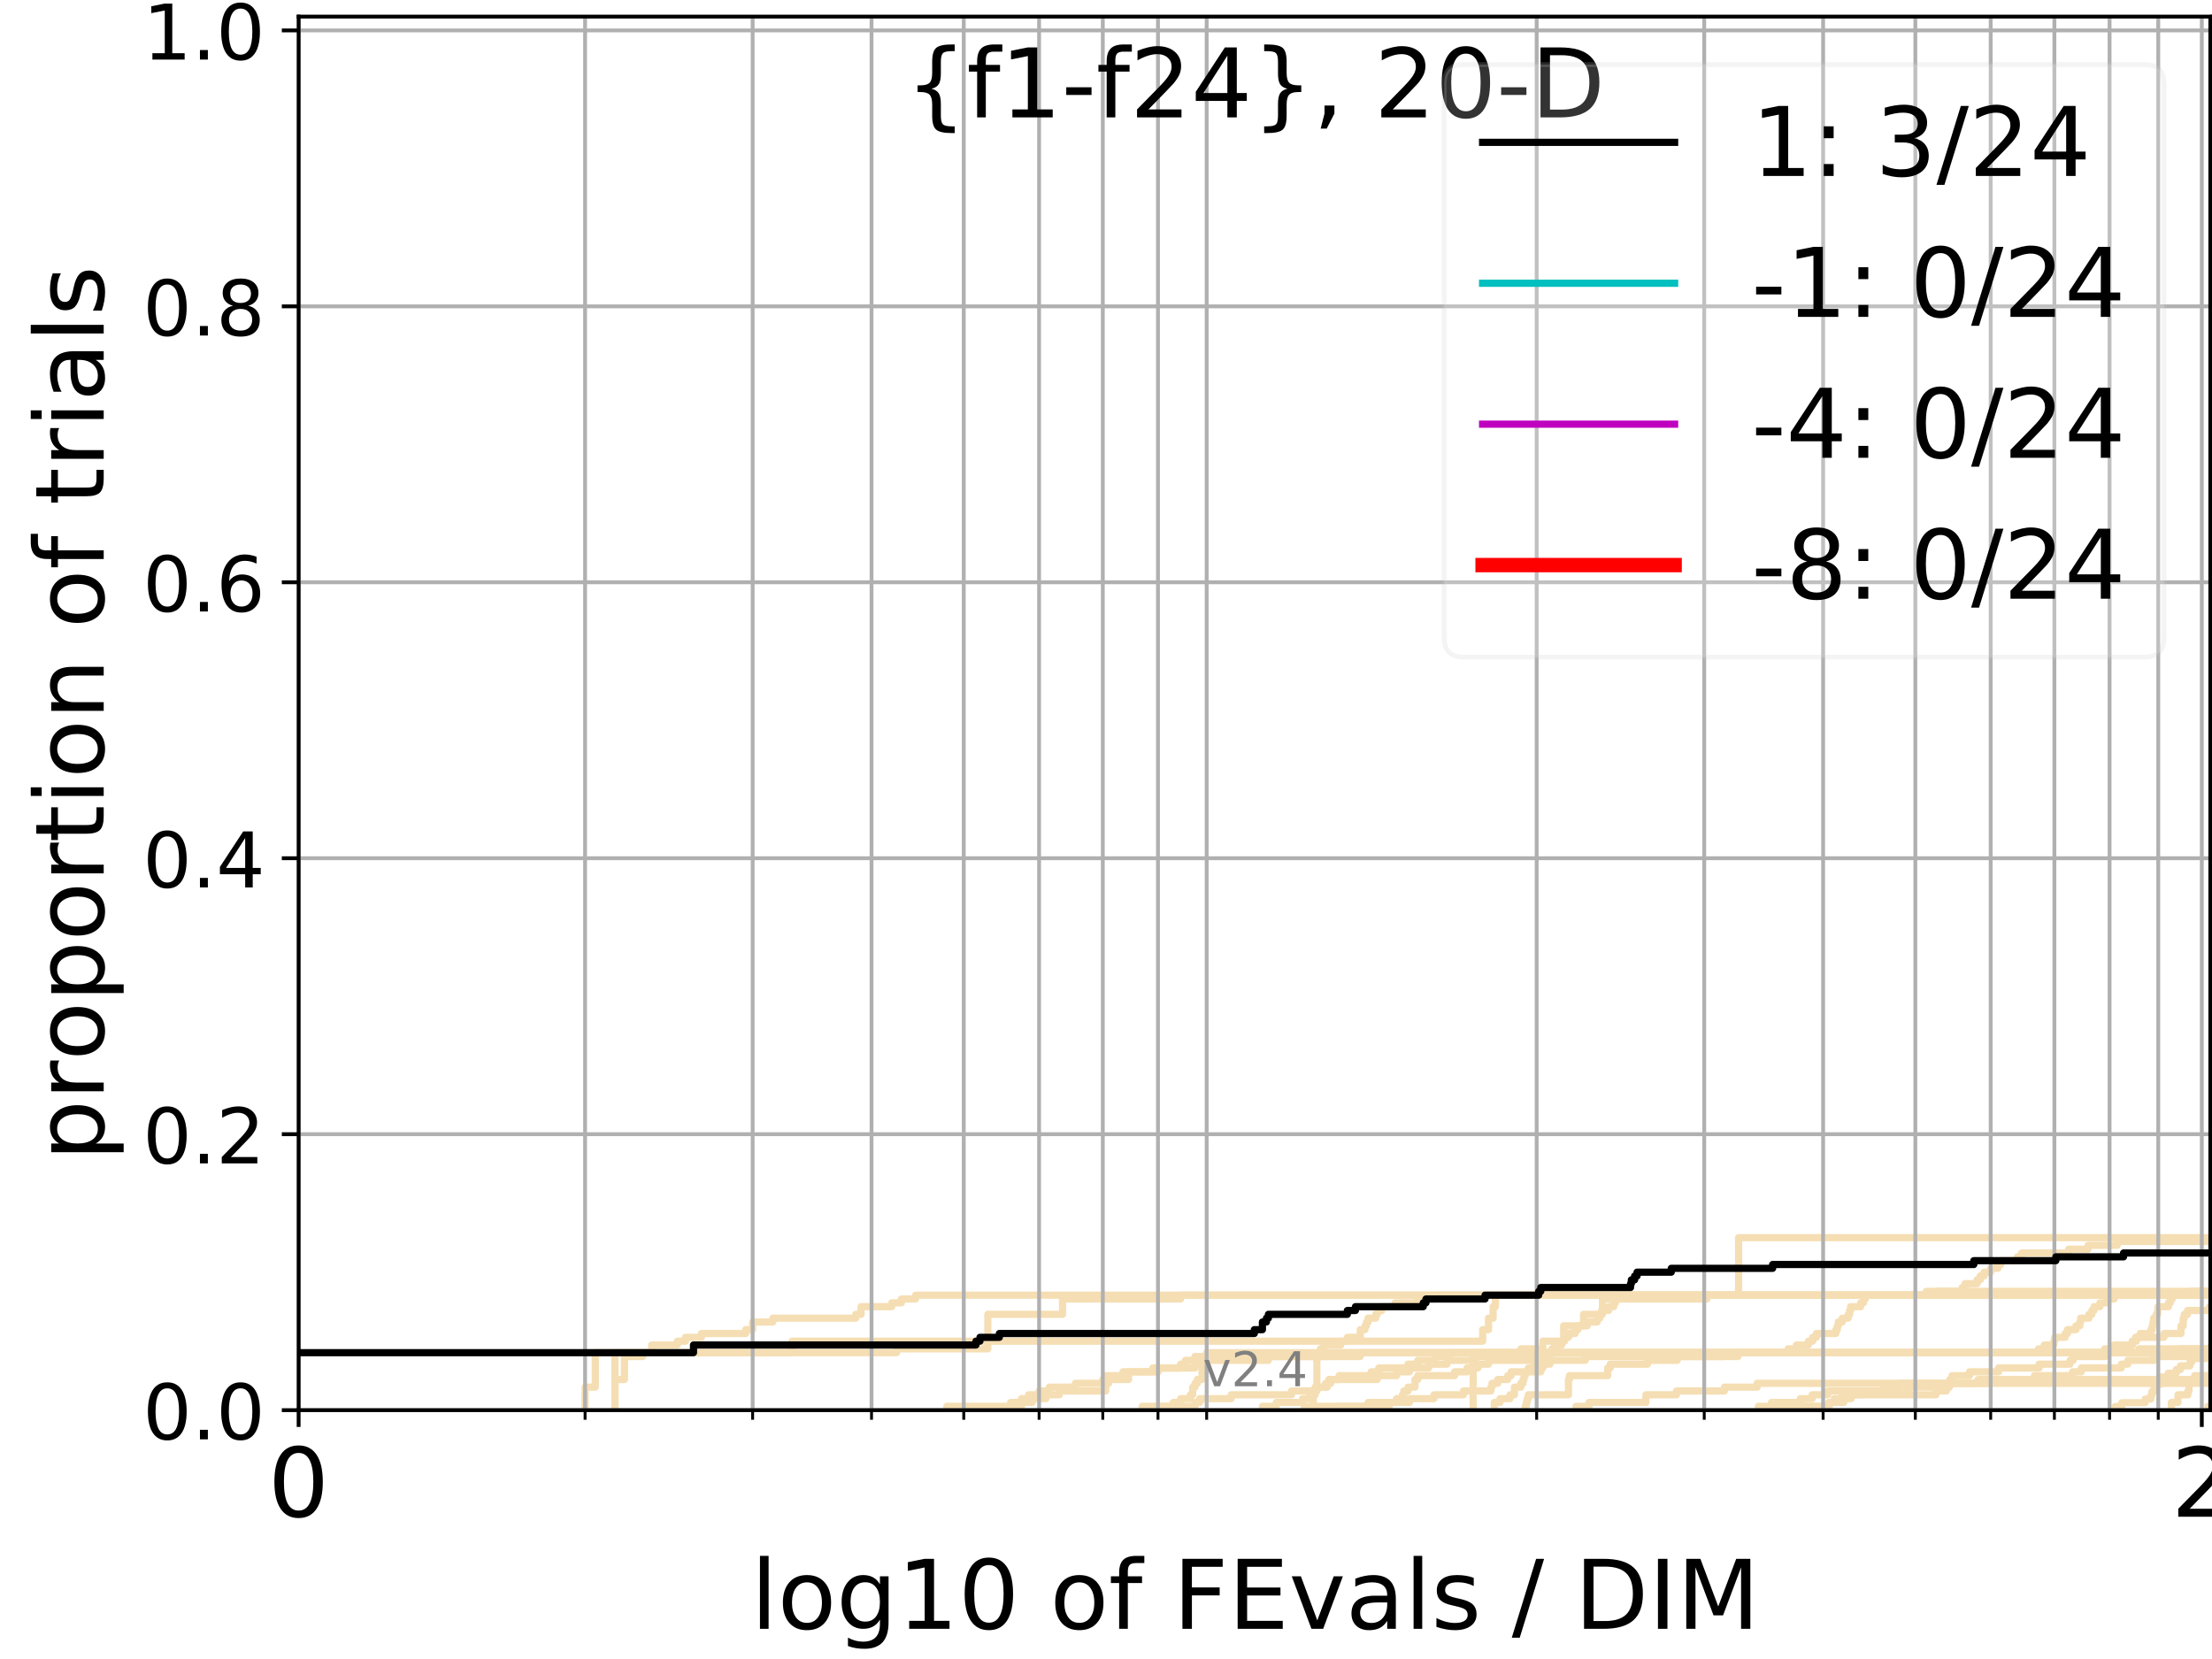 <?xml version="1.0" encoding="utf-8" standalone="no"?>
<!DOCTYPE svg PUBLIC "-//W3C//DTD SVG 1.1//EN"
  "http://www.w3.org/Graphics/SVG/1.1/DTD/svg11.dtd">
<!-- Created with matplotlib (https://matplotlib.org/) -->
<svg height="345.6pt" version="1.1" viewBox="0 0 460.8 345.6" width="460.8pt" xmlns="http://www.w3.org/2000/svg" xmlns:xlink="http://www.w3.org/1999/xlink">
 <defs>
  <style type="text/css">
*{stroke-linecap:butt;stroke-linejoin:round;}
  </style>
 </defs>
 <g id="figure_1">
  <g id="patch_1">
   <path d="M 0 345.6 
L 460.8 345.6 
L 460.8 0 
L 0 0 
z
" style="fill:#ffffff;"/>
  </g>
  <g id="axes_1">
   <g id="patch_2">
    <path d="M 62.208 293.76 
L 460.8 293.76 
L 460.8 3.456 
L 62.208 3.456 
z
" style="fill:#ffffff;"/>
   </g>
   <g id="line2d_1">
    <path clip-path="url(#pef89113094)" d="M 306.88 293.76 
L 306.88 281.784 
L 316.825 281.784 
L 316.825 280.985 
L 321.397 280.985 
L 321.397 279.389 
L 325.739 279.389 
L 325.739 276.195 
L 329.872 276.195 
L 329.872 273.8 
L 333.816 273.8 
L 333.816 270.606 
L 337.587 270.606 
L 337.587 269.808 
L 461.8 269.808 
L 461.8 269.808 
" style="fill:none;stroke:#f5deb3;stroke-linecap:square;stroke-width:1.5;"/>
   </g>
   <g id="line2d_2">
    <path clip-path="url(#pef89113094)" style="fill:none;stroke:#f5deb3;stroke-linecap:square;stroke-width:1.5;"/>
   </g>
   <g id="line2d_3">
    <path clip-path="url(#pef89113094)" d="M 273.589 293.76 
L 273.589 290.566 
L 273.958 290.566 
L 273.958 289.768 
L 274.325 289.768 
L 274.325 282.582 
L 274.69 282.582 
L 274.69 281.784 
L 275.055 281.784 
L 275.055 280.985 
L 275.778 280.985 
L 275.778 280.187 
L 279.307 280.187 
L 279.307 279.389 
L 280.679 279.389 
L 280.679 278.59 
L 283.359 278.59 
L 283.359 276.993 
L 284.343 276.993 
L 284.343 276.195 
L 284.668 276.195 
L 284.668 275.396 
L 284.993 275.396 
L 284.993 274.598 
L 286.596 274.598 
L 286.596 273.8 
L 286.913 273.8 
L 286.913 273.001 
L 287.857 273.001 
L 287.857 272.203 
L 290.63 272.203 
L 290.63 271.404 
L 295.348 271.404 
L 295.348 270.606 
L 299 270.606 
L 299 269.808 
L 456.406 269.808 
L 456.406 269.009 
L 461.8 269.009 
L 461.8 269.009 
" style="fill:none;stroke:#f5deb3;stroke-linecap:square;stroke-width:1.5;"/>
   </g>
   <g id="line2d_4">
    <path clip-path="url(#pef89113094)" d="M 211.289 293.76 
L 211.289 292.962 
L 212.799 292.962 
L 212.799 292.163 
L 215.016 292.163 
L 215.016 291.365 
L 217.886 291.365 
L 217.886 290.566 
L 220.664 290.566 
L 220.664 289.768 
L 230.347 289.768 
L 230.347 288.171 
L 230.956 288.171 
L 230.956 287.373 
L 235.098 287.373 
L 235.098 285.776 
L 240.147 285.776 
L 240.147 284.977 
L 245.942 284.977 
L 245.942 284.179 
L 246.955 284.179 
L 246.955 283.381 
L 248.945 283.381 
L 248.945 282.582 
L 283.359 282.582 
L 283.359 281.784 
L 439.786 281.784 
L 439.786 280.985 
L 443.664 280.985 
L 443.664 280.187 
L 444.226 280.187 
L 444.226 279.389 
L 444.885 279.389 
L 444.885 278.59 
L 445.84 278.59 
L 445.84 277.792 
L 448.059 277.792 
L 448.059 276.993 
L 448.351 276.993 
L 448.351 276.195 
L 448.496 276.195 
L 448.496 275.396 
L 448.642 275.396 
L 448.642 274.598 
L 449.172 274.598 
L 449.172 273.8 
L 449.46 273.8 
L 449.556 272.203 
L 451.729 272.203 
L 451.729 271.404 
L 452.102 271.404 
L 452.102 270.606 
L 452.519 270.606 
L 452.519 269.808 
L 461.8 269.808 
L 461.8 269.808 
" style="fill:none;stroke:#f5deb3;stroke-linecap:square;stroke-width:1.5;"/>
   </g>
   <g id="line2d_5">
    <path clip-path="url(#pef89113094)" style="fill:none;stroke:#f5deb3;stroke-linecap:square;stroke-width:1.5;"/>
   </g>
   <g id="line2d_6"/>
   <g id="line2d_7">
    <path clip-path="url(#pef89113094)" d="M 271.722 293.76 
L 271.722 292.962 
L 289.408 292.962 
L 289.408 292.163 
L 290.932 292.163 
L 290.932 291.365 
L 292.132 291.365 
L 292.132 290.566 
L 292.43 290.566 
L 292.43 289.768 
L 293.316 289.768 
L 293.316 288.97 
L 294.772 288.97 
L 294.772 287.373 
L 295.348 287.373 
L 295.348 286.574 
L 303.03 286.574 
L 303.03 285.776 
L 305.616 285.776 
L 305.616 284.977 
L 307.878 284.977 
L 307.878 284.179 
L 310.083 284.179 
L 310.083 283.381 
L 322.241 283.381 
L 322.241 281.784 
L 461.8 281.784 
L 461.8 281.784 
" style="fill:none;stroke:#f5deb3;stroke-linecap:square;stroke-width:1.5;"/>
   </g>
   <g id="line2d_8">
    <path clip-path="url(#pef89113094)" d="M 0 0 
" style="fill:none;stroke:#f5deb3;stroke-linecap:square;stroke-width:1.5;"/>
   </g>
   <g id="line2d_9">
    <path clip-path="url(#pef89113094)" d="M 262.986 293.76 
L 262.986 292.962 
L 265.863 292.962 
L 265.863 292.163 
L 271.343 292.163 
L 271.343 291.365 
L 272.847 291.365 
L 272.847 290.566 
L 273.219 290.566 
L 273.219 289.768 
L 274.325 289.768 
L 274.325 288.97 
L 276.495 288.97 
L 276.495 288.171 
L 276.852 288.171 
L 276.852 287.373 
L 278.96 287.373 
L 278.96 286.574 
L 285.637 286.574 
L 285.637 285.776 
L 287.229 285.776 
L 287.229 284.977 
L 293.316 284.977 
L 293.316 284.179 
L 295.348 284.179 
L 295.348 283.381 
L 299 283.381 
L 299 282.582 
L 301.974 282.582 
L 301.974 281.784 
L 461.8 281.784 
L 461.8 281.784 
" style="fill:none;stroke:#f5deb3;stroke-linecap:square;stroke-width:1.5;"/>
   </g>
   <g id="line2d_10">
    <path clip-path="url(#pef89113094)" d="M 328.321 293.76 
L 328.321 292.962 
L 331.017 292.962 
L 331.017 292.163 
L 342.868 292.163 
L 342.868 290.566 
L 349.236 290.566 
L 349.236 289.768 
L 359.223 289.768 
L 359.223 288.97 
L 366.051 288.97 
L 366.051 288.171 
L 461.8 288.171 
L 461.8 288.171 
" style="fill:none;stroke:#f5deb3;stroke-linecap:square;stroke-width:1.5;"/>
   </g>
   <g id="line2d_11">
    <path clip-path="url(#pef89113094)" d="M 197.253 293.76 
L 197.253 292.962 
L 210.524 292.962 
L 210.524 292.163 
L 212.799 292.163 
L 212.799 291.365 
L 214.284 291.365 
L 214.284 290.566 
L 216.463 290.566 
L 216.463 289.768 
L 218.589 289.768 
L 218.589 288.97 
L 224.014 288.97 
L 224.014 288.171 
L 229.734 288.171 
L 229.734 287.373 
L 230.347 287.373 
L 230.347 286.574 
L 233.935 286.574 
L 233.935 285.776 
L 241.23 285.776 
L 241.23 284.977 
L 248.945 284.977 
L 248.945 284.179 
L 249.436 284.179 
L 249.436 283.381 
L 264.231 283.381 
L 264.231 282.582 
L 276.852 282.582 
L 276.852 281.784 
L 424.645 281.784 
L 424.645 280.985 
L 425.851 280.985 
L 425.851 280.187 
L 427.844 280.187 
L 427.844 279.389 
L 428.029 279.389 
L 428.029 278.59 
L 430.213 278.59 
L 430.213 277.792 
L 430.691 277.792 
L 430.691 276.993 
L 432.46 276.993 
L 432.46 276.195 
L 433.274 276.195 
L 433.274 275.396 
L 433.447 275.396 
L 433.447 274.598 
L 435.161 274.598 
L 435.161 273.8 
L 435.781 273.8 
L 435.781 273.001 
L 436.229 273.001 
L 436.229 272.203 
L 437.449 272.203 
L 437.449 271.404 
L 438.924 271.404 
L 438.924 270.606 
L 440.427 270.606 
L 440.427 269.808 
L 461.8 269.808 
L 461.8 269.808 
" style="fill:none;stroke:#f5deb3;stroke-linecap:square;stroke-width:1.5;"/>
   </g>
   <g id="line2d_12">
    <path clip-path="url(#pef89113094)" d="M 128.108 293.76 
L 128.108 281.784 
L 186.775 281.784 
L 186.775 280.985 
L 205.783 280.985 
L 205.783 273.8 
L 221.344 273.8 
L 221.344 270.606 
L 245.942 270.606 
L 245.942 269.808 
L 461.8 269.808 
L 461.8 269.808 
" style="fill:none;stroke:#f5deb3;stroke-linecap:square;stroke-width:1.5;"/>
   </g>
   <g id="line2d_13">
    <path clip-path="url(#pef89113094)" d="M 452.334 293.76 
L 452.334 292.962 
L 452.334 292.962 
L 452.334 292.163 
L 453.713 292.163 
L 453.713 291.365 
L 453.713 291.365 
L 453.713 290.566 
L 455.785 290.566 
L 455.785 289.768 
L 456.008 289.768 
L 456.008 288.97 
L 456.008 288.97 
L 456.008 288.171 
L 456.008 288.171 
L 456.008 287.373 
L 457.198 287.373 
L 457.198 286.574 
L 460.716 286.574 
L 460.716 285.776 
L 460.716 285.776 
L 460.716 284.977 
L 460.716 284.977 
L 460.716 284.179 
L 460.884 284.179 
L 460.884 283.381 
L 460.884 283.381 
L 460.884 282.582 
L 460.884 282.582 
L 460.884 281.784 
L 460.884 281.784 
" style="fill:none;stroke:#f5deb3;stroke-linecap:square;stroke-width:1.5;"/>
   </g>
   <g id="line2d_14">
    <path clip-path="url(#pef89113094)" d="M 241.767 293.76 
L 241.767 292.962 
L 244.4 292.962 
L 244.4 292.163 
L 245.942 292.163 
L 245.942 291.365 
L 247.956 291.365 
L 247.956 290.566 
L 248.452 290.566 
L 248.452 288.97 
L 248.945 288.97 
L 248.945 288.171 
L 249.436 288.171 
L 249.436 287.373 
L 250.409 287.373 
L 250.409 284.179 
L 250.891 284.179 
L 250.891 283.381 
L 251.37 283.381 
L 251.37 281.784 
L 372.494 281.784 
L 372.494 280.985 
L 374.233 280.985 
L 374.233 280.187 
L 376.722 280.187 
L 376.722 279.389 
L 377.61 279.389 
L 377.61 278.59 
L 378.379 278.59 
L 378.379 277.792 
L 382.438 277.792 
L 382.438 276.993 
L 382.751 276.993 
L 382.751 276.195 
L 382.959 276.195 
L 382.959 275.396 
L 383.784 275.396 
L 383.784 274.598 
L 385.009 274.598 
L 385.009 273.8 
L 385.312 273.8 
L 385.312 273.001 
L 385.514 273.001 
L 385.514 272.203 
L 387.602 272.203 
L 387.602 271.404 
L 388.19 271.404 
L 388.19 270.606 
L 388.58 270.606 
L 388.58 269.808 
L 403.609 269.808 
L 403.609 269.009 
L 408.757 269.009 
L 408.757 268.211 
L 409.369 268.211 
L 409.369 267.412 
L 411.852 267.412 
L 411.852 266.614 
L 412.517 266.614 
L 412.517 265.815 
L 413.322 265.815 
L 413.322 265.017 
L 414.696 265.017 
L 414.696 264.219 
L 416.19 264.219 
L 416.19 263.42 
L 416.822 263.42 
L 416.822 262.622 
L 420.253 262.622 
L 420.253 261.823 
L 421.123 261.823 
L 421.123 261.025 
L 430.929 261.025 
L 430.929 260.227 
L 434.991 260.227 
L 434.991 259.428 
L 441.063 259.428 
L 441.063 258.63 
L 461.8 258.63 
L 461.8 258.63 
" style="fill:none;stroke:#f5deb3;stroke-linecap:square;stroke-width:1.5;"/>
   </g>
   <g id="line2d_15"/>
   <g id="line2d_16">
    <path clip-path="url(#pef89113094)" d="M 0 0 
" style="fill:none;stroke:#f5deb3;stroke-linecap:square;stroke-width:1.5;"/>
   </g>
   <g id="line2d_17">
    <path clip-path="url(#pef89113094)" d="M 0 0 
" style="fill:none;stroke:#f5deb3;stroke-linecap:square;stroke-width:1.5;"/>
   </g>
   <g id="line2d_18">
    <path clip-path="url(#pef89113094)" d="M 128.108 293.76 
L 128.108 287.373 
L 130.088 287.373 
L 130.088 282.582 
L 133.914 282.582 
L 133.914 281.784 
L 135.766 281.784 
L 135.766 280.187 
L 141.093 280.187 
L 141.093 279.389 
L 142.798 279.389 
L 142.798 278.59 
L 146.109 278.59 
L 146.109 277.792 
L 155.342 277.792 
L 155.342 276.993 
L 156.789 276.993 
L 156.789 275.396 
L 160.99 275.396 
L 160.99 274.598 
L 178.266 274.598 
L 178.266 273.8 
L 179.377 273.8 
L 179.377 272.203 
L 185.757 272.203 
L 185.757 271.404 
L 187.782 271.404 
L 187.782 270.606 
L 190.734 270.606 
L 190.734 269.808 
L 401.294 269.808 
L 401.294 269.009 
L 461.8 269.009 
L 461.8 269.009 
" style="fill:none;stroke:#f5deb3;stroke-linecap:square;stroke-width:1.5;"/>
   </g>
   <g id="line2d_19">
    <path clip-path="url(#pef89113094)" style="fill:none;stroke:#f5deb3;stroke-linecap:square;stroke-width:1.5;"/>
   </g>
   <g id="line2d_20">
    <path clip-path="url(#pef89113094)" d="M 237.94 293.76 
L 237.94 292.962 
L 248.945 292.962 
L 248.945 292.163 
L 249.923 292.163 
L 249.923 291.365 
L 256.477 291.365 
L 256.477 290.566 
L 269.037 290.566 
L 269.037 289.768 
L 273.958 289.768 
L 273.958 288.97 
L 276.137 288.97 
L 276.137 288.171 
L 277.207 288.171 
L 277.207 287.373 
L 286.913 287.373 
L 286.913 286.574 
L 290.932 286.574 
L 290.932 285.776 
L 293.609 285.776 
L 293.609 284.977 
L 297.614 284.977 
L 297.614 284.179 
L 301.441 284.179 
L 301.441 283.381 
L 307.381 283.381 
L 307.381 282.582 
L 322.031 282.582 
L 322.031 281.784 
L 438.435 281.784 
L 438.435 280.985 
L 440.427 280.985 
L 440.427 280.187 
L 444.175 280.187 
L 444.175 279.389 
L 445.036 279.389 
L 445.036 278.59 
L 450.791 278.59 
L 450.791 277.792 
L 454.349 277.792 
L 454.349 276.195 
L 454.8 276.195 
L 454.8 274.598 
L 455.025 274.598 
L 455.025 273.8 
L 455.696 273.8 
L 455.696 273.001 
L 460.295 273.001 
L 460.295 272.203 
L 461.261 272.203 
L 461.261 271.404 
L 461.8 271.404 
L 461.8 271.404 
" style="fill:none;stroke:#f5deb3;stroke-linecap:square;stroke-width:1.5;"/>
   </g>
   <g id="line2d_21">
    <path clip-path="url(#pef89113094)" d="M 0 0 
" style="fill:none;stroke:#f5deb3;stroke-linecap:square;stroke-width:1.5;"/>
   </g>
   <g id="line2d_22">
    <path clip-path="url(#pef89113094)" d="M 278.613 293.76 
L 278.613 292.962 
L 284.993 292.962 
L 284.993 292.163 
L 293.609 292.163 
L 293.609 291.365 
L 298.725 291.365 
L 298.725 290.566 
L 304.848 290.566 
L 304.848 289.768 
L 310.565 289.768 
L 310.565 288.97 
L 310.805 288.97 
L 310.805 288.171 
L 311.996 288.171 
L 311.996 287.373 
L 314.099 287.373 
L 314.099 286.574 
L 314.788 286.574 
L 314.788 285.776 
L 320.972 285.776 
L 320.972 284.977 
L 321.397 284.977 
L 321.397 284.179 
L 322.869 284.179 
L 322.869 283.381 
L 330.255 283.381 
L 330.255 282.582 
L 358.949 282.582 
L 358.949 281.784 
L 445.589 281.784 
L 445.589 280.985 
L 460.968 280.985 
L 460.968 279.389 
L 461.8 279.389 
L 461.8 279.389 
" style="fill:none;stroke:#f5deb3;stroke-linecap:square;stroke-width:1.5;"/>
   </g>
   <g id="line2d_23">
    <path clip-path="url(#pef89113094)" d="M 366.303 293.76 
L 366.303 292.962 
L 380.965 292.962 
L 380.965 292.163 
L 384.092 292.163 
L 384.092 291.365 
L 385.614 291.365 
L 385.614 290.566 
L 388.19 290.566 
L 388.19 289.768 
L 392.288 289.768 
L 392.288 288.97 
L 395.575 288.97 
L 395.575 288.171 
L 414.768 288.171 
L 414.768 287.373 
L 461.8 287.373 
" style="fill:none;stroke:#f5deb3;stroke-linecap:square;stroke-width:1.5;"/>
   </g>
   <g id="line2d_24">
    <path clip-path="url(#pef89113094)" d="M 459.956 293.76 
L 459.956 292.962 
L 461.8 292.962 
L 461.8 292.962 
" style="fill:none;stroke:#f5deb3;stroke-linecap:square;stroke-width:1.5;"/>
   </g>
   <g id="line2d_25">
    <path clip-path="url(#pef89113094)" d="M 375.825 293.76 
L 375.825 292.962 
L 381.071 292.962 
L 381.071 292.163 
L 382.125 292.163 
L 382.125 291.365 
L 383.784 291.365 
L 383.784 290.566 
L 403.282 290.566 
L 403.282 289.768 
L 405.466 289.768 
L 405.466 288.97 
L 405.944 288.97 
L 405.944 288.171 
L 412.074 288.171 
L 412.074 287.373 
L 423.81 287.373 
L 423.81 286.574 
L 431.757 286.574 
L 431.757 285.776 
L 433.562 285.776 
L 433.562 284.977 
L 441.904 284.977 
L 441.904 284.179 
L 443.253 284.179 
L 443.253 283.381 
L 448.69 283.381 
L 448.69 282.582 
L 461.8 282.582 
L 461.8 282.582 
" style="fill:none;stroke:#f5deb3;stroke-linecap:square;stroke-width:1.5;"/>
   </g>
   <g id="line2d_26">
    <path clip-path="url(#pef89113094)" d="M 440.639 293.76 
L 440.639 292.991 
L 442.008 292.991 
L 442.008 292.223 
L 446.883 292.223 
L 446.883 291.454 
L 448.059 291.454 
L 448.059 290.686 
L 448.254 290.686 
L 448.254 289.917 
L 448.69 289.917 
L 448.738 288.38 
L 450.033 288.38 
L 450.033 286.843 
L 451.683 286.843 
L 451.683 286.075 
L 453.347 286.075 
L 453.347 285.306 
L 454.213 285.306 
L 454.213 284.538 
L 456.185 284.538 
L 456.185 283.769 
L 456.583 283.769 
L 456.583 283.001 
L 461.8 283.001 
L 461.8 283.001 
" style="fill:none;stroke:#f5deb3;stroke-linecap:square;stroke-width:1.5;"/>
   </g>
   <g id="line2d_27">
    <path clip-path="url(#pef89113094)" d="M 369.028 293.76 
L 369.028 292.163 
L 375.033 292.163 
L 375.033 291.365 
L 377.499 291.365 
L 377.499 290.566 
L 380.752 290.566 
L 380.752 289.768 
L 397.524 289.768 
L 397.524 288.97 
L 406.103 288.97 
L 406.182 287.373 
L 406.656 287.373 
L 406.656 286.574 
L 410.28 286.574 
L 410.28 285.776 
L 416.331 285.776 
L 416.331 284.977 
L 424.773 284.977 
L 424.773 284.179 
L 431.226 284.179 
L 431.226 283.381 
L 431.875 283.381 
L 431.875 282.582 
L 438.707 282.582 
L 438.707 281.784 
L 453.895 281.784 
L 453.895 280.985 
L 460.716 280.985 
L 460.716 280.187 
L 461.8 280.187 
L 461.8 280.187 
" style="fill:none;stroke:#f5deb3;stroke-linecap:square;stroke-width:1.5;"/>
   </g>
   <g id="line2d_28">
    <path clip-path="url(#pef89113094)" d="M 317.715 293.76 
L 317.715 292.962 
L 317.936 292.962 
L 317.936 292.163 
L 318.156 292.163 
L 318.156 291.365 
L 318.376 291.365 
L 318.376 290.566 
L 326.741 290.566 
L 326.741 287.373 
L 326.94 287.373 
L 326.94 286.574 
L 334.91 286.574 
L 334.91 284.977 
L 335.452 284.977 
L 335.452 284.179 
L 343.198 284.179 
L 343.198 283.381 
L 349.39 283.381 
L 349.39 282.582 
L 362.046 282.582 
L 362.046 281.784 
L 461.8 281.784 
L 461.8 281.784 
" style="fill:none;stroke:#f5deb3;stroke-linecap:square;stroke-width:1.5;"/>
   </g>
   <g id="line2d_29">
    <path clip-path="url(#pef89113094)" d="M 121.882 293.76 
L 121.882 292.962 
L 121.882 292.962 
L 121.882 292.163 
L 121.882 292.163 
L 121.882 291.365 
L 121.882 291.365 
L 121.882 290.566 
L 121.882 290.566 
L 121.882 289.768 
L 121.882 289.768 
L 121.882 288.97 
L 124.008 288.97 
L 124.008 288.171 
L 124.008 288.171 
L 124.008 287.373 
L 124.008 287.373 
L 124.008 286.574 
L 124.008 286.574 
L 124.008 285.776 
L 124.008 285.776 
L 124.008 284.977 
L 124.008 284.977 
L 124.008 284.179 
L 124.008 284.179 
L 124.008 283.381 
L 124.008 283.381 
L 124.008 282.582 
L 124.008 282.582 
L 124.008 281.784 
L 164.995 281.784 
L 164.995 280.985 
L 164.995 280.985 
L 164.995 280.187 
L 164.995 280.187 
L 164.995 279.389 
L 308.865 279.389 
L 308.865 278.59 
L 308.865 278.59 
L 308.865 277.792 
L 308.865 277.792 
L 308.865 276.993 
L 310.083 276.993 
L 310.083 276.195 
L 310.083 276.195 
L 310.083 275.396 
L 310.083 275.396 
L 310.083 274.598 
L 311.045 274.598 
L 311.045 273.8 
L 311.045 273.8 
L 311.045 273.001 
L 311.045 273.001 
L 311.045 272.203 
L 311.522 272.203 
L 311.522 271.404 
L 311.522 271.404 
L 311.522 270.606 
L 311.522 270.606 
L 311.522 269.808 
L 461.8 269.808 
" style="fill:none;stroke:#f5deb3;stroke-linecap:square;stroke-width:1.5;"/>
   </g>
   <g id="line2d_30">
    <path clip-path="url(#pef89113094)" d="M 311.283 293.76 
L 311.283 292.962 
L 311.283 292.962 
L 311.283 292.163 
L 312.468 292.163 
L 312.468 291.365 
L 314.559 291.365 
L 314.559 290.566 
L 315.472 290.566 
L 315.472 289.768 
L 315.472 289.768 
L 315.472 288.97 
L 316.825 288.97 
L 316.825 288.171 
L 317.271 288.171 
L 317.271 287.373 
L 317.493 287.373 
L 317.493 286.574 
L 317.715 286.574 
L 317.715 285.776 
L 318.376 285.776 
L 318.376 284.977 
L 319.684 284.977 
L 319.684 284.179 
L 320.758 284.179 
L 320.758 283.381 
L 320.972 283.381 
L 320.972 282.582 
L 322.869 282.582 
L 322.869 281.784 
L 323.285 281.784 
L 323.285 280.985 
L 323.905 280.985 
L 323.905 280.187 
L 325.334 280.187 
L 325.334 279.389 
L 325.94 279.389 
L 325.94 278.59 
L 326.741 278.59 
L 326.741 277.792 
L 328.125 277.792 
L 328.125 276.993 
L 328.711 276.993 
L 328.711 276.195 
L 330.637 276.195 
L 330.637 275.396 
L 332.707 275.396 
L 332.707 274.598 
L 333.263 274.598 
L 333.263 273.8 
L 333.632 273.8 
L 333.632 273.001 
L 335.091 273.001 
L 335.091 272.203 
L 336.17 272.203 
L 336.17 271.404 
L 336.526 271.404 
L 336.526 270.606 
L 355.594 270.606 
L 355.594 269.808 
L 362.178 269.808 
L 362.178 269.009 
L 362.178 269.009 
L 362.178 268.211 
L 362.178 268.211 
L 362.178 267.412 
L 362.178 267.412 
L 362.178 266.614 
L 362.178 266.614 
L 362.178 265.815 
L 362.178 265.815 
L 362.178 265.017 
L 362.178 265.017 
L 362.178 264.219 
L 362.178 264.219 
L 362.178 263.42 
L 362.178 263.42 
L 362.178 262.622 
L 362.178 262.622 
L 362.178 261.823 
L 362.178 261.823 
L 362.178 261.025 
L 362.178 261.025 
L 362.178 260.227 
L 362.178 260.227 
L 362.178 259.428 
L 362.178 259.428 
L 362.178 258.63 
L 362.178 258.63 
L 362.178 257.831 
L 461.8 257.831 
" style="fill:none;stroke:#f5deb3;stroke-linecap:square;stroke-width:1.5;"/>
   </g>
   <g id="matplotlib.axis_1">
    <g id="xtick_1">
     <g id="line2d_31">
      <path clip-path="url(#pef89113094)" d="M 62.208 293.76 
L 62.208 3.456 
" style="fill:none;stroke:#b0b0b0;stroke-linecap:square;stroke-width:0.8;"/>
     </g>
     <g id="line2d_32">
      <defs>
       <path d="M 0 0 
L 0 3.5 
" id="m7ca724d66b" style="stroke:#000000;stroke-width:0.8;"/>
      </defs>
      <g>
       <use style="stroke:#000000;stroke-width:0.8;" x="62.208" xlink:href="#m7ca724d66b" y="293.76"/>
      </g>
     </g>
     <g id="text_1">
      <!-- 0 -->
      <defs>
       <path d="M 31.781 66.406 
Q 24.172 66.406 20.328 58.906 
Q 16.5 51.422 16.5 36.375 
Q 16.5 21.391 20.328 13.891 
Q 24.172 6.391 31.781 6.391 
Q 39.453 6.391 43.281 13.891 
Q 47.125 21.391 47.125 36.375 
Q 47.125 51.422 43.281 58.906 
Q 39.453 66.406 31.781 66.406 
z
M 31.781 74.219 
Q 44.047 74.219 50.516 64.516 
Q 56.984 54.828 56.984 36.375 
Q 56.984 17.969 50.516 8.266 
Q 44.047 -1.422 31.781 -1.422 
Q 19.531 -1.422 13.062 8.266 
Q 6.594 17.969 6.594 36.375 
Q 6.594 54.828 13.062 64.516 
Q 19.531 74.219 31.781 74.219 
z
" id="DejaVuSans-48"/>
      </defs>
      <g transform="translate(55.846 315.957)scale(0.2 -0.2)">
       <use xlink:href="#DejaVuSans-48"/>
      </g>
     </g>
    </g>
    <g id="xtick_2">
     <g id="line2d_33">
      <path clip-path="url(#pef89113094)" d="M 458.674 293.76 
L 458.674 3.456 
" style="fill:none;stroke:#b0b0b0;stroke-linecap:square;stroke-width:0.8;"/>
     </g>
     <g id="line2d_34">
      <g>
       <use style="stroke:#000000;stroke-width:0.8;" x="458.674" xlink:href="#m7ca724d66b" y="293.76"/>
      </g>
     </g>
     <g id="text_2">
      <!-- 2 -->
      <defs>
       <path d="M 19.188 8.297 
L 53.609 8.297 
L 53.609 0 
L 7.328 0 
L 7.328 8.297 
Q 12.938 14.109 22.625 23.891 
Q 32.328 33.688 34.812 36.531 
Q 39.547 41.844 41.422 45.531 
Q 43.312 49.219 43.312 52.781 
Q 43.312 58.594 39.234 62.25 
Q 35.156 65.922 28.609 65.922 
Q 23.969 65.922 18.812 64.312 
Q 13.672 62.703 7.812 59.422 
L 7.812 69.391 
Q 13.766 71.781 18.938 73 
Q 24.125 74.219 28.422 74.219 
Q 39.75 74.219 46.484 68.547 
Q 53.219 62.891 53.219 53.422 
Q 53.219 48.922 51.531 44.891 
Q 49.859 40.875 45.406 35.406 
Q 44.188 33.984 37.641 27.219 
Q 31.109 20.453 19.188 8.297 
z
" id="DejaVuSans-50"/>
      </defs>
      <g transform="translate(452.312 315.957)scale(0.2 -0.2)">
       <use xlink:href="#DejaVuSans-50"/>
      </g>
     </g>
    </g>
    <g id="xtick_3">
     <g id="line2d_35">
      <path clip-path="url(#pef89113094)" d="M 121.882 293.76 
L 121.882 3.456 
" style="fill:none;stroke:#b0b0b0;stroke-linecap:square;stroke-width:0.8;"/>
     </g>
     <g id="line2d_36">
      <defs>
       <path d="M 0 0 
L 0 2 
" id="md6f7b36df7" style="stroke:#000000;stroke-width:0.6;"/>
      </defs>
      <g>
       <use style="stroke:#000000;stroke-width:0.6;" x="121.882" xlink:href="#md6f7b36df7" y="293.76"/>
      </g>
     </g>
    </g>
    <g id="xtick_4">
     <g id="line2d_37">
      <path clip-path="url(#pef89113094)" d="M 156.789 293.76 
L 156.789 3.456 
" style="fill:none;stroke:#b0b0b0;stroke-linecap:square;stroke-width:0.8;"/>
     </g>
     <g id="line2d_38">
      <g>
       <use style="stroke:#000000;stroke-width:0.6;" x="156.789" xlink:href="#md6f7b36df7" y="293.76"/>
      </g>
     </g>
    </g>
    <g id="xtick_5">
     <g id="line2d_39">
      <path clip-path="url(#pef89113094)" d="M 181.556 293.76 
L 181.556 3.456 
" style="fill:none;stroke:#b0b0b0;stroke-linecap:square;stroke-width:0.8;"/>
     </g>
     <g id="line2d_40">
      <g>
       <use style="stroke:#000000;stroke-width:0.6;" x="181.556" xlink:href="#md6f7b36df7" y="293.76"/>
      </g>
     </g>
    </g>
    <g id="xtick_6">
     <g id="line2d_41">
      <path clip-path="url(#pef89113094)" d="M 200.767 293.76 
L 200.767 3.456 
" style="fill:none;stroke:#b0b0b0;stroke-linecap:square;stroke-width:0.8;"/>
     </g>
     <g id="line2d_42">
      <g>
       <use style="stroke:#000000;stroke-width:0.6;" x="200.767" xlink:href="#md6f7b36df7" y="293.76"/>
      </g>
     </g>
    </g>
    <g id="xtick_7">
     <g id="line2d_43">
      <path clip-path="url(#pef89113094)" d="M 216.463 293.76 
L 216.463 3.456 
" style="fill:none;stroke:#b0b0b0;stroke-linecap:square;stroke-width:0.8;"/>
     </g>
     <g id="line2d_44">
      <g>
       <use style="stroke:#000000;stroke-width:0.6;" x="216.463" xlink:href="#md6f7b36df7" y="293.76"/>
      </g>
     </g>
    </g>
    <g id="xtick_8">
     <g id="line2d_45">
      <path clip-path="url(#pef89113094)" d="M 229.734 293.76 
L 229.734 3.456 
" style="fill:none;stroke:#b0b0b0;stroke-linecap:square;stroke-width:0.8;"/>
     </g>
     <g id="line2d_46">
      <g>
       <use style="stroke:#000000;stroke-width:0.6;" x="229.734" xlink:href="#md6f7b36df7" y="293.76"/>
      </g>
     </g>
    </g>
    <g id="xtick_9">
     <g id="line2d_47">
      <path clip-path="url(#pef89113094)" d="M 241.23 293.76 
L 241.23 3.456 
" style="fill:none;stroke:#b0b0b0;stroke-linecap:square;stroke-width:0.8;"/>
     </g>
     <g id="line2d_48">
      <g>
       <use style="stroke:#000000;stroke-width:0.6;" x="241.23" xlink:href="#md6f7b36df7" y="293.76"/>
      </g>
     </g>
    </g>
    <g id="xtick_10">
     <g id="line2d_49">
      <path clip-path="url(#pef89113094)" d="M 251.37 293.76 
L 251.37 3.456 
" style="fill:none;stroke:#b0b0b0;stroke-linecap:square;stroke-width:0.8;"/>
     </g>
     <g id="line2d_50">
      <g>
       <use style="stroke:#000000;stroke-width:0.6;" x="251.37" xlink:href="#md6f7b36df7" y="293.76"/>
      </g>
     </g>
    </g>
    <g id="xtick_11">
     <g id="line2d_51">
      <path clip-path="url(#pef89113094)" d="M 320.115 293.76 
L 320.115 3.456 
" style="fill:none;stroke:#b0b0b0;stroke-linecap:square;stroke-width:0.8;"/>
     </g>
     <g id="line2d_52">
      <g>
       <use style="stroke:#000000;stroke-width:0.6;" x="320.115" xlink:href="#md6f7b36df7" y="293.76"/>
      </g>
     </g>
    </g>
    <g id="xtick_12">
     <g id="line2d_53">
      <path clip-path="url(#pef89113094)" d="M 355.022 293.76 
L 355.022 3.456 
" style="fill:none;stroke:#b0b0b0;stroke-linecap:square;stroke-width:0.8;"/>
     </g>
     <g id="line2d_54">
      <g>
       <use style="stroke:#000000;stroke-width:0.6;" x="355.022" xlink:href="#md6f7b36df7" y="293.76"/>
      </g>
     </g>
    </g>
    <g id="xtick_13">
     <g id="line2d_55">
      <path clip-path="url(#pef89113094)" d="M 379.789 293.76 
L 379.789 3.456 
" style="fill:none;stroke:#b0b0b0;stroke-linecap:square;stroke-width:0.8;"/>
     </g>
     <g id="line2d_56">
      <g>
       <use style="stroke:#000000;stroke-width:0.6;" x="379.789" xlink:href="#md6f7b36df7" y="293.76"/>
      </g>
     </g>
    </g>
    <g id="xtick_14">
     <g id="line2d_57">
      <path clip-path="url(#pef89113094)" d="M 399 293.76 
L 399 3.456 
" style="fill:none;stroke:#b0b0b0;stroke-linecap:square;stroke-width:0.8;"/>
     </g>
     <g id="line2d_58">
      <g>
       <use style="stroke:#000000;stroke-width:0.6;" x="399" xlink:href="#md6f7b36df7" y="293.76"/>
      </g>
     </g>
    </g>
    <g id="xtick_15">
     <g id="line2d_59">
      <path clip-path="url(#pef89113094)" d="M 414.696 293.76 
L 414.696 3.456 
" style="fill:none;stroke:#b0b0b0;stroke-linecap:square;stroke-width:0.8;"/>
     </g>
     <g id="line2d_60">
      <g>
       <use style="stroke:#000000;stroke-width:0.6;" x="414.696" xlink:href="#md6f7b36df7" y="293.76"/>
      </g>
     </g>
    </g>
    <g id="xtick_16">
     <g id="line2d_61">
      <path clip-path="url(#pef89113094)" d="M 427.967 293.76 
L 427.967 3.456 
" style="fill:none;stroke:#b0b0b0;stroke-linecap:square;stroke-width:0.8;"/>
     </g>
     <g id="line2d_62">
      <g>
       <use style="stroke:#000000;stroke-width:0.6;" x="427.967" xlink:href="#md6f7b36df7" y="293.76"/>
      </g>
     </g>
    </g>
    <g id="xtick_17">
     <g id="line2d_63">
      <path clip-path="url(#pef89113094)" d="M 439.463 293.76 
L 439.463 3.456 
" style="fill:none;stroke:#b0b0b0;stroke-linecap:square;stroke-width:0.8;"/>
     </g>
     <g id="line2d_64">
      <g>
       <use style="stroke:#000000;stroke-width:0.6;" x="439.463" xlink:href="#md6f7b36df7" y="293.76"/>
      </g>
     </g>
    </g>
    <g id="xtick_18">
     <g id="line2d_65">
      <path clip-path="url(#pef89113094)" d="M 449.604 293.76 
L 449.604 3.456 
" style="fill:none;stroke:#b0b0b0;stroke-linecap:square;stroke-width:0.8;"/>
     </g>
     <g id="line2d_66">
      <g>
       <use style="stroke:#000000;stroke-width:0.6;" x="449.604" xlink:href="#md6f7b36df7" y="293.76"/>
      </g>
     </g>
    </g>
    <g id="text_3">
     <!-- log10 of FEvals / DIM -->
     <defs>
      <path d="M 9.422 75.984 
L 18.406 75.984 
L 18.406 0 
L 9.422 0 
z
" id="DejaVuSans-108"/>
      <path d="M 30.609 48.391 
Q 23.391 48.391 19.188 42.75 
Q 14.984 37.109 14.984 27.297 
Q 14.984 17.484 19.156 11.844 
Q 23.344 6.203 30.609 6.203 
Q 37.797 6.203 41.984 11.859 
Q 46.188 17.531 46.188 27.297 
Q 46.188 37.016 41.984 42.703 
Q 37.797 48.391 30.609 48.391 
z
M 30.609 56 
Q 42.328 56 49.016 48.375 
Q 55.719 40.766 55.719 27.297 
Q 55.719 13.875 49.016 6.219 
Q 42.328 -1.422 30.609 -1.422 
Q 18.844 -1.422 12.172 6.219 
Q 5.516 13.875 5.516 27.297 
Q 5.516 40.766 12.172 48.375 
Q 18.844 56 30.609 56 
z
" id="DejaVuSans-111"/>
      <path d="M 45.406 27.984 
Q 45.406 37.75 41.375 43.109 
Q 37.359 48.484 30.078 48.484 
Q 22.859 48.484 18.828 43.109 
Q 14.797 37.75 14.797 27.984 
Q 14.797 18.266 18.828 12.891 
Q 22.859 7.516 30.078 7.516 
Q 37.359 7.516 41.375 12.891 
Q 45.406 18.266 45.406 27.984 
z
M 54.391 6.781 
Q 54.391 -7.172 48.188 -13.984 
Q 42 -20.797 29.203 -20.797 
Q 24.469 -20.797 20.266 -20.094 
Q 16.062 -19.391 12.109 -17.922 
L 12.109 -9.188 
Q 16.062 -11.328 19.922 -12.344 
Q 23.781 -13.375 27.781 -13.375 
Q 36.625 -13.375 41.016 -8.766 
Q 45.406 -4.156 45.406 5.172 
L 45.406 9.625 
Q 42.625 4.781 38.281 2.391 
Q 33.938 0 27.875 0 
Q 17.828 0 11.672 7.656 
Q 5.516 15.328 5.516 27.984 
Q 5.516 40.672 11.672 48.328 
Q 17.828 56 27.875 56 
Q 33.938 56 38.281 53.609 
Q 42.625 51.219 45.406 46.391 
L 45.406 54.688 
L 54.391 54.688 
z
" id="DejaVuSans-103"/>
      <path d="M 12.406 8.297 
L 28.516 8.297 
L 28.516 63.922 
L 10.984 60.406 
L 10.984 69.391 
L 28.422 72.906 
L 38.281 72.906 
L 38.281 8.297 
L 54.391 8.297 
L 54.391 0 
L 12.406 0 
z
" id="DejaVuSans-49"/>
      <path id="DejaVuSans-32"/>
      <path d="M 37.109 75.984 
L 37.109 68.5 
L 28.516 68.5 
Q 23.688 68.5 21.797 66.547 
Q 19.922 64.594 19.922 59.516 
L 19.922 54.688 
L 34.719 54.688 
L 34.719 47.703 
L 19.922 47.703 
L 19.922 0 
L 10.891 0 
L 10.891 47.703 
L 2.297 47.703 
L 2.297 54.688 
L 10.891 54.688 
L 10.891 58.5 
Q 10.891 67.625 15.141 71.797 
Q 19.391 75.984 28.609 75.984 
z
" id="DejaVuSans-102"/>
      <path d="M 9.812 72.906 
L 51.703 72.906 
L 51.703 64.594 
L 19.672 64.594 
L 19.672 43.109 
L 48.578 43.109 
L 48.578 34.812 
L 19.672 34.812 
L 19.672 0 
L 9.812 0 
z
" id="DejaVuSans-70"/>
      <path d="M 9.812 72.906 
L 55.906 72.906 
L 55.906 64.594 
L 19.672 64.594 
L 19.672 43.016 
L 54.391 43.016 
L 54.391 34.719 
L 19.672 34.719 
L 19.672 8.297 
L 56.781 8.297 
L 56.781 0 
L 9.812 0 
z
" id="DejaVuSans-69"/>
      <path d="M 2.984 54.688 
L 12.5 54.688 
L 29.594 8.797 
L 46.688 54.688 
L 56.203 54.688 
L 35.688 0 
L 23.484 0 
z
" id="DejaVuSans-118"/>
      <path d="M 34.281 27.484 
Q 23.391 27.484 19.188 25 
Q 14.984 22.516 14.984 16.5 
Q 14.984 11.719 18.141 8.906 
Q 21.297 6.109 26.703 6.109 
Q 34.188 6.109 38.703 11.406 
Q 43.219 16.703 43.219 25.484 
L 43.219 27.484 
z
M 52.203 31.203 
L 52.203 0 
L 43.219 0 
L 43.219 8.297 
Q 40.141 3.328 35.547 0.953 
Q 30.953 -1.422 24.312 -1.422 
Q 15.922 -1.422 10.953 3.297 
Q 6 8.016 6 15.922 
Q 6 25.141 12.172 29.828 
Q 18.359 34.516 30.609 34.516 
L 43.219 34.516 
L 43.219 35.406 
Q 43.219 41.609 39.141 45 
Q 35.062 48.391 27.688 48.391 
Q 23 48.391 18.547 47.266 
Q 14.109 46.141 10.016 43.891 
L 10.016 52.203 
Q 14.938 54.109 19.578 55.047 
Q 24.219 56 28.609 56 
Q 40.484 56 46.344 49.844 
Q 52.203 43.703 52.203 31.203 
z
" id="DejaVuSans-97"/>
      <path d="M 44.281 53.078 
L 44.281 44.578 
Q 40.484 46.531 36.375 47.5 
Q 32.281 48.484 27.875 48.484 
Q 21.188 48.484 17.844 46.438 
Q 14.5 44.391 14.5 40.281 
Q 14.5 37.156 16.891 35.375 
Q 19.281 33.594 26.516 31.984 
L 29.594 31.297 
Q 39.156 29.25 43.188 25.516 
Q 47.219 21.781 47.219 15.094 
Q 47.219 7.469 41.188 3.016 
Q 35.156 -1.422 24.609 -1.422 
Q 20.219 -1.422 15.453 -0.562 
Q 10.688 0.297 5.422 2 
L 5.422 11.281 
Q 10.406 8.688 15.234 7.391 
Q 20.062 6.109 24.812 6.109 
Q 31.156 6.109 34.562 8.281 
Q 37.984 10.453 37.984 14.406 
Q 37.984 18.062 35.516 20.016 
Q 33.062 21.969 24.703 23.781 
L 21.578 24.516 
Q 13.234 26.266 9.516 29.906 
Q 5.812 33.547 5.812 39.891 
Q 5.812 47.609 11.281 51.797 
Q 16.75 56 26.812 56 
Q 31.781 56 36.172 55.266 
Q 40.578 54.547 44.281 53.078 
z
" id="DejaVuSans-115"/>
      <path d="M 25.391 72.906 
L 33.688 72.906 
L 8.297 -9.281 
L 0 -9.281 
z
" id="DejaVuSans-47"/>
      <path d="M 19.672 64.797 
L 19.672 8.109 
L 31.594 8.109 
Q 46.688 8.109 53.688 14.938 
Q 60.688 21.781 60.688 36.531 
Q 60.688 51.172 53.688 57.984 
Q 46.688 64.797 31.594 64.797 
z
M 9.812 72.906 
L 30.078 72.906 
Q 51.266 72.906 61.172 64.094 
Q 71.094 55.281 71.094 36.531 
Q 71.094 17.672 61.125 8.828 
Q 51.172 0 30.078 0 
L 9.812 0 
z
" id="DejaVuSans-68"/>
      <path d="M 9.812 72.906 
L 19.672 72.906 
L 19.672 0 
L 9.812 0 
z
" id="DejaVuSans-73"/>
      <path d="M 9.812 72.906 
L 24.516 72.906 
L 43.109 23.297 
L 61.812 72.906 
L 76.516 72.906 
L 76.516 0 
L 66.891 0 
L 66.891 64.016 
L 48.094 14.016 
L 38.188 14.016 
L 19.391 64.016 
L 19.391 0 
L 9.812 0 
z
" id="DejaVuSans-77"/>
     </defs>
     <g transform="translate(156.431 339.313)scale(0.2 -0.2)">
      <use xlink:href="#DejaVuSans-108"/>
      <use x="27.783" xlink:href="#DejaVuSans-111"/>
      <use x="88.965" xlink:href="#DejaVuSans-103"/>
      <use x="152.441" xlink:href="#DejaVuSans-49"/>
      <use x="216.064" xlink:href="#DejaVuSans-48"/>
      <use x="279.688" xlink:href="#DejaVuSans-32"/>
      <use x="311.475" xlink:href="#DejaVuSans-111"/>
      <use x="372.656" xlink:href="#DejaVuSans-102"/>
      <use x="407.861" xlink:href="#DejaVuSans-32"/>
      <use x="439.648" xlink:href="#DejaVuSans-70"/>
      <use x="497.168" xlink:href="#DejaVuSans-69"/>
      <use x="560.352" xlink:href="#DejaVuSans-118"/>
      <use x="619.531" xlink:href="#DejaVuSans-97"/>
      <use x="680.811" xlink:href="#DejaVuSans-108"/>
      <use x="708.594" xlink:href="#DejaVuSans-115"/>
      <use x="760.693" xlink:href="#DejaVuSans-32"/>
      <use x="792.48" xlink:href="#DejaVuSans-47"/>
      <use x="826.172" xlink:href="#DejaVuSans-32"/>
      <use x="857.959" xlink:href="#DejaVuSans-68"/>
      <use x="934.961" xlink:href="#DejaVuSans-73"/>
      <use x="964.453" xlink:href="#DejaVuSans-77"/>
     </g>
    </g>
   </g>
   <g id="matplotlib.axis_2">
    <g id="ytick_1">
     <g id="line2d_67">
      <path clip-path="url(#pef89113094)" d="M 62.208 293.76 
L 460.8 293.76 
" style="fill:none;stroke:#b0b0b0;stroke-linecap:square;stroke-width:0.8;"/>
     </g>
     <g id="line2d_68">
      <defs>
       <path d="M 0 0 
L -3.5 0 
" id="me736f432ae" style="stroke:#000000;stroke-width:0.8;"/>
      </defs>
      <g>
       <use style="stroke:#000000;stroke-width:0.8;" x="62.208" xlink:href="#me736f432ae" y="293.76"/>
      </g>
     </g>
     <g id="text_4">
      <!-- 0.0 -->
      <defs>
       <path d="M 10.688 12.406 
L 21 12.406 
L 21 0 
L 10.688 0 
z
" id="DejaVuSans-46"/>
      </defs>
      <g transform="translate(29.763 299.839)scale(0.16 -0.16)">
       <use xlink:href="#DejaVuSans-48"/>
       <use x="63.623" xlink:href="#DejaVuSans-46"/>
       <use x="95.41" xlink:href="#DejaVuSans-48"/>
      </g>
     </g>
    </g>
    <g id="ytick_2">
     <g id="line2d_69">
      <path clip-path="url(#pef89113094)" d="M 62.208 236.274 
L 460.8 236.274 
" style="fill:none;stroke:#b0b0b0;stroke-linecap:square;stroke-width:0.8;"/>
     </g>
     <g id="line2d_70">
      <g>
       <use style="stroke:#000000;stroke-width:0.8;" x="62.208" xlink:href="#me736f432ae" y="236.274"/>
      </g>
     </g>
     <g id="text_5">
      <!-- 0.2 -->
      <g transform="translate(29.763 242.353)scale(0.16 -0.16)">
       <use xlink:href="#DejaVuSans-48"/>
       <use x="63.623" xlink:href="#DejaVuSans-46"/>
       <use x="95.41" xlink:href="#DejaVuSans-50"/>
      </g>
     </g>
    </g>
    <g id="ytick_3">
     <g id="line2d_71">
      <path clip-path="url(#pef89113094)" d="M 62.208 178.788 
L 460.8 178.788 
" style="fill:none;stroke:#b0b0b0;stroke-linecap:square;stroke-width:0.8;"/>
     </g>
     <g id="line2d_72">
      <g>
       <use style="stroke:#000000;stroke-width:0.8;" x="62.208" xlink:href="#me736f432ae" y="178.788"/>
      </g>
     </g>
     <g id="text_6">
      <!-- 0.4 -->
      <defs>
       <path d="M 37.797 64.312 
L 12.891 25.391 
L 37.797 25.391 
z
M 35.203 72.906 
L 47.609 72.906 
L 47.609 25.391 
L 58.016 25.391 
L 58.016 17.188 
L 47.609 17.188 
L 47.609 0 
L 37.797 0 
L 37.797 17.188 
L 4.891 17.188 
L 4.891 26.703 
z
" id="DejaVuSans-52"/>
      </defs>
      <g transform="translate(29.763 184.867)scale(0.16 -0.16)">
       <use xlink:href="#DejaVuSans-48"/>
       <use x="63.623" xlink:href="#DejaVuSans-46"/>
       <use x="95.41" xlink:href="#DejaVuSans-52"/>
      </g>
     </g>
    </g>
    <g id="ytick_4">
     <g id="line2d_73">
      <path clip-path="url(#pef89113094)" d="M 62.208 121.302 
L 460.8 121.302 
" style="fill:none;stroke:#b0b0b0;stroke-linecap:square;stroke-width:0.8;"/>
     </g>
     <g id="line2d_74">
      <g>
       <use style="stroke:#000000;stroke-width:0.8;" x="62.208" xlink:href="#me736f432ae" y="121.302"/>
      </g>
     </g>
     <g id="text_7">
      <!-- 0.6 -->
      <defs>
       <path d="M 33.016 40.375 
Q 26.375 40.375 22.484 35.828 
Q 18.609 31.297 18.609 23.391 
Q 18.609 15.531 22.484 10.953 
Q 26.375 6.391 33.016 6.391 
Q 39.656 6.391 43.531 10.953 
Q 47.406 15.531 47.406 23.391 
Q 47.406 31.297 43.531 35.828 
Q 39.656 40.375 33.016 40.375 
z
M 52.594 71.297 
L 52.594 62.312 
Q 48.875 64.062 45.094 64.984 
Q 41.312 65.922 37.594 65.922 
Q 27.828 65.922 22.672 59.328 
Q 17.531 52.734 16.797 39.406 
Q 19.672 43.656 24.016 45.922 
Q 28.375 48.188 33.594 48.188 
Q 44.578 48.188 50.953 41.516 
Q 57.328 34.859 57.328 23.391 
Q 57.328 12.156 50.688 5.359 
Q 44.047 -1.422 33.016 -1.422 
Q 20.359 -1.422 13.672 8.266 
Q 6.984 17.969 6.984 36.375 
Q 6.984 53.656 15.188 63.938 
Q 23.391 74.219 37.203 74.219 
Q 40.922 74.219 44.703 73.484 
Q 48.484 72.75 52.594 71.297 
z
" id="DejaVuSans-54"/>
      </defs>
      <g transform="translate(29.763 127.381)scale(0.16 -0.16)">
       <use xlink:href="#DejaVuSans-48"/>
       <use x="63.623" xlink:href="#DejaVuSans-46"/>
       <use x="95.41" xlink:href="#DejaVuSans-54"/>
      </g>
     </g>
    </g>
    <g id="ytick_5">
     <g id="line2d_75">
      <path clip-path="url(#pef89113094)" d="M 62.208 63.816 
L 460.8 63.816 
" style="fill:none;stroke:#b0b0b0;stroke-linecap:square;stroke-width:0.8;"/>
     </g>
     <g id="line2d_76">
      <g>
       <use style="stroke:#000000;stroke-width:0.8;" x="62.208" xlink:href="#me736f432ae" y="63.816"/>
      </g>
     </g>
     <g id="text_8">
      <!-- 0.8 -->
      <defs>
       <path d="M 31.781 34.625 
Q 24.75 34.625 20.719 30.859 
Q 16.703 27.094 16.703 20.516 
Q 16.703 13.922 20.719 10.156 
Q 24.75 6.391 31.781 6.391 
Q 38.812 6.391 42.859 10.172 
Q 46.922 13.969 46.922 20.516 
Q 46.922 27.094 42.891 30.859 
Q 38.875 34.625 31.781 34.625 
z
M 21.922 38.812 
Q 15.578 40.375 12.031 44.719 
Q 8.5 49.078 8.5 55.328 
Q 8.5 64.062 14.719 69.141 
Q 20.953 74.219 31.781 74.219 
Q 42.672 74.219 48.875 69.141 
Q 55.078 64.062 55.078 55.328 
Q 55.078 49.078 51.531 44.719 
Q 48 40.375 41.703 38.812 
Q 48.828 37.156 52.797 32.312 
Q 56.781 27.484 56.781 20.516 
Q 56.781 9.906 50.312 4.234 
Q 43.844 -1.422 31.781 -1.422 
Q 19.734 -1.422 13.25 4.234 
Q 6.781 9.906 6.781 20.516 
Q 6.781 27.484 10.781 32.312 
Q 14.797 37.156 21.922 38.812 
z
M 18.312 54.391 
Q 18.312 48.734 21.844 45.562 
Q 25.391 42.391 31.781 42.391 
Q 38.141 42.391 41.719 45.562 
Q 45.312 48.734 45.312 54.391 
Q 45.312 60.062 41.719 63.234 
Q 38.141 66.406 31.781 66.406 
Q 25.391 66.406 21.844 63.234 
Q 18.312 60.062 18.312 54.391 
z
" id="DejaVuSans-56"/>
      </defs>
      <g transform="translate(29.763 69.895)scale(0.16 -0.16)">
       <use xlink:href="#DejaVuSans-48"/>
       <use x="63.623" xlink:href="#DejaVuSans-46"/>
       <use x="95.41" xlink:href="#DejaVuSans-56"/>
      </g>
     </g>
    </g>
    <g id="ytick_6">
     <g id="line2d_77">
      <path clip-path="url(#pef89113094)" d="M 62.208 6.33 
L 460.8 6.33 
" style="fill:none;stroke:#b0b0b0;stroke-linecap:square;stroke-width:0.8;"/>
     </g>
     <g id="line2d_78">
      <g>
       <use style="stroke:#000000;stroke-width:0.8;" x="62.208" xlink:href="#me736f432ae" y="6.33"/>
      </g>
     </g>
     <g id="text_9">
      <!-- 1.0 -->
      <g transform="translate(29.763 12.409)scale(0.16 -0.16)">
       <use xlink:href="#DejaVuSans-49"/>
       <use x="63.623" xlink:href="#DejaVuSans-46"/>
       <use x="95.41" xlink:href="#DejaVuSans-48"/>
      </g>
     </g>
    </g>
    <g id="text_10">
     <!-- proportion of trials -->
     <defs>
      <path d="M 18.109 8.203 
L 18.109 -20.797 
L 9.078 -20.797 
L 9.078 54.688 
L 18.109 54.688 
L 18.109 46.391 
Q 20.953 51.266 25.266 53.625 
Q 29.594 56 35.594 56 
Q 45.562 56 51.781 48.094 
Q 58.016 40.188 58.016 27.297 
Q 58.016 14.406 51.781 6.484 
Q 45.562 -1.422 35.594 -1.422 
Q 29.594 -1.422 25.266 0.953 
Q 20.953 3.328 18.109 8.203 
z
M 48.688 27.297 
Q 48.688 37.203 44.609 42.844 
Q 40.531 48.484 33.406 48.484 
Q 26.266 48.484 22.188 42.844 
Q 18.109 37.203 18.109 27.297 
Q 18.109 17.391 22.188 11.75 
Q 26.266 6.109 33.406 6.109 
Q 40.531 6.109 44.609 11.75 
Q 48.688 17.391 48.688 27.297 
z
" id="DejaVuSans-112"/>
      <path d="M 41.109 46.297 
Q 39.594 47.172 37.812 47.578 
Q 36.031 48 33.891 48 
Q 26.266 48 22.188 43.047 
Q 18.109 38.094 18.109 28.812 
L 18.109 0 
L 9.078 0 
L 9.078 54.688 
L 18.109 54.688 
L 18.109 46.188 
Q 20.953 51.172 25.484 53.578 
Q 30.031 56 36.531 56 
Q 37.453 56 38.578 55.875 
Q 39.703 55.766 41.062 55.516 
z
" id="DejaVuSans-114"/>
      <path d="M 18.312 70.219 
L 18.312 54.688 
L 36.812 54.688 
L 36.812 47.703 
L 18.312 47.703 
L 18.312 18.016 
Q 18.312 11.328 20.141 9.422 
Q 21.969 7.516 27.594 7.516 
L 36.812 7.516 
L 36.812 0 
L 27.594 0 
Q 17.188 0 13.234 3.875 
Q 9.281 7.766 9.281 18.016 
L 9.281 47.703 
L 2.688 47.703 
L 2.688 54.688 
L 9.281 54.688 
L 9.281 70.219 
z
" id="DejaVuSans-116"/>
      <path d="M 9.422 54.688 
L 18.406 54.688 
L 18.406 0 
L 9.422 0 
z
M 9.422 75.984 
L 18.406 75.984 
L 18.406 64.594 
L 9.422 64.594 
z
" id="DejaVuSans-105"/>
      <path d="M 54.891 33.016 
L 54.891 0 
L 45.906 0 
L 45.906 32.719 
Q 45.906 40.484 42.875 44.328 
Q 39.844 48.188 33.797 48.188 
Q 26.516 48.188 22.312 43.547 
Q 18.109 38.922 18.109 30.906 
L 18.109 0 
L 9.078 0 
L 9.078 54.688 
L 18.109 54.688 
L 18.109 46.188 
Q 21.344 51.125 25.703 53.562 
Q 30.078 56 35.797 56 
Q 45.219 56 50.047 50.172 
Q 54.891 44.344 54.891 33.016 
z
" id="DejaVuSans-110"/>
     </defs>
     <g transform="translate(21.604 241.836)rotate(-90)scale(0.2 -0.2)">
      <use xlink:href="#DejaVuSans-112"/>
      <use x="63.477" xlink:href="#DejaVuSans-114"/>
      <use x="104.559" xlink:href="#DejaVuSans-111"/>
      <use x="165.74" xlink:href="#DejaVuSans-112"/>
      <use x="229.217" xlink:href="#DejaVuSans-111"/>
      <use x="290.398" xlink:href="#DejaVuSans-114"/>
      <use x="331.512" xlink:href="#DejaVuSans-116"/>
      <use x="370.721" xlink:href="#DejaVuSans-105"/>
      <use x="398.504" xlink:href="#DejaVuSans-111"/>
      <use x="459.686" xlink:href="#DejaVuSans-110"/>
      <use x="523.064" xlink:href="#DejaVuSans-32"/>
      <use x="554.852" xlink:href="#DejaVuSans-111"/>
      <use x="616.033" xlink:href="#DejaVuSans-102"/>
      <use x="651.238" xlink:href="#DejaVuSans-32"/>
      <use x="683.025" xlink:href="#DejaVuSans-116"/>
      <use x="722.234" xlink:href="#DejaVuSans-114"/>
      <use x="763.348" xlink:href="#DejaVuSans-105"/>
      <use x="791.131" xlink:href="#DejaVuSans-97"/>
      <use x="852.41" xlink:href="#DejaVuSans-108"/>
      <use x="880.193" xlink:href="#DejaVuSans-115"/>
     </g>
    </g>
   </g>
   <g id="line2d_79">
    <path clip-path="url(#pef89113094)" d="M -1 284.977 
L 10.739 284.977 
L 10.739 284.179 
L 10.739 284.179 
L 10.739 283.381 
L 31.501 283.381 
L 31.501 282.582 
L 42.997 282.582 
L 42.997 281.784 
L 144.469 281.784 
L 144.469 280.985 
L 144.469 280.985 
L 144.469 280.187 
L 203.312 280.187 
L 203.312 279.389 
L 204.144 279.389 
L 204.144 278.59 
L 208.186 278.59 
L 208.186 277.792 
L 261.298 277.792 
L 261.298 276.993 
L 262.986 276.993 
L 262.986 276.195 
L 262.986 276.195 
L 262.986 275.396 
L 263.818 275.396 
L 263.818 274.598 
L 264.231 274.598 
L 264.231 273.8 
L 280.679 273.8 
L 280.679 273.001 
L 282.364 273.001 
L 282.364 272.203 
L 296.489 272.203 
L 296.489 271.404 
L 297.053 271.404 
L 297.053 270.606 
L 309.354 270.606 
L 309.354 269.808 
L 320.545 269.808 
L 320.545 269.009 
L 320.972 269.009 
L 320.972 268.211 
L 339.67 268.211 
L 339.67 267.412 
L 339.841 267.412 
L 339.841 266.614 
L 340.523 266.614 
L 340.523 265.815 
L 341.031 265.815 
L 341.031 265.017 
L 348.155 265.017 
L 348.155 264.219 
L 369.272 264.219 
L 369.272 263.42 
L 411.182 263.42 
L 411.182 262.622 
L 428.274 262.622 
L 428.274 261.823 
L 442.373 261.823 
L 442.373 261.025 
L 442.373 261.025 
L 442.373 261.025 
L 460.8 261.025 
" style="fill:none;stroke:#000000;stroke-linecap:square;stroke-width:1.5;"/>
   </g>
   <g id="line2d_80">
    <path clip-path="url(#pef89113094)" style="fill:none;stroke:#000000;stroke-linecap:square;stroke-width:1.5;"/>
   </g>
   <g id="line2d_81"/>
   <g id="line2d_82"/>
   <g id="line2d_83"/>
   <g id="line2d_84">
    <path clip-path="url(#pef89113094)" d="M 460.8 293.76 
L 460.8 3.456 
" style="fill:none;stroke:#000000;stroke-linecap:square;stroke-width:1.5;"/>
   </g>
   <g id="patch_3">
    <path d="M 62.208 293.76 
L 62.208 3.456 
" style="fill:none;stroke:#000000;stroke-linecap:square;stroke-linejoin:miter;stroke-width:0.8;"/>
   </g>
   <g id="patch_4">
    <path d="M 460.8 293.76 
L 460.8 3.456 
" style="fill:none;stroke:#000000;stroke-linecap:square;stroke-linejoin:miter;stroke-width:0.8;"/>
   </g>
   <g id="patch_5">
    <path d="M 62.208 293.76 
L 460.8 293.76 
" style="fill:none;stroke:#000000;stroke-linecap:square;stroke-linejoin:miter;stroke-width:0.8;"/>
   </g>
   <g id="patch_6">
    <path d="M 62.208 3.456 
L 460.8 3.456 
" style="fill:none;stroke:#000000;stroke-linecap:square;stroke-linejoin:miter;stroke-width:0.8;"/>
   </g>
   <g id="text_11">
    <!-- {f1-f24}, 20-D -->
    <defs>
     <path d="M 51.125 -9.281 
L 51.125 -16.312 
L 48.094 -16.312 
Q 35.938 -16.312 31.812 -12.688 
Q 27.688 -9.078 27.688 1.703 
L 27.688 13.375 
Q 27.688 20.75 25.047 23.578 
Q 22.406 26.422 15.484 26.422 
L 12.5 26.422 
L 12.5 33.406 
L 15.484 33.406 
Q 22.469 33.406 25.078 36.203 
Q 27.688 39.016 27.688 46.297 
L 27.688 58.016 
Q 27.688 68.797 31.812 72.391 
Q 35.938 75.984 48.094 75.984 
L 51.125 75.984 
L 51.125 69 
L 47.797 69 
Q 40.922 69 38.812 66.844 
Q 36.719 64.703 36.719 57.812 
L 36.719 45.703 
Q 36.719 38.031 34.5 34.562 
Q 32.281 31.109 26.906 29.891 
Q 32.328 28.562 34.516 25.094 
Q 36.719 21.625 36.719 14.016 
L 36.719 1.906 
Q 36.719 -4.984 38.812 -7.125 
Q 40.922 -9.281 47.797 -9.281 
z
" id="DejaVuSans-123"/>
     <path d="M 4.891 31.391 
L 31.203 31.391 
L 31.203 23.391 
L 4.891 23.391 
z
" id="DejaVuSans-45"/>
     <path d="M 12.5 -9.281 
L 15.922 -9.281 
Q 22.75 -9.281 24.828 -7.172 
Q 26.906 -5.078 26.906 1.906 
L 26.906 14.016 
Q 26.906 21.625 29.094 25.094 
Q 31.297 28.562 36.719 29.891 
Q 31.297 31.109 29.094 34.562 
Q 26.906 38.031 26.906 45.703 
L 26.906 57.812 
Q 26.906 64.75 24.828 66.875 
Q 22.75 69 15.922 69 
L 12.5 69 
L 12.5 75.984 
L 15.578 75.984 
Q 27.734 75.984 31.812 72.391 
Q 35.891 68.797 35.891 58.016 
L 35.891 46.297 
Q 35.891 39.016 38.516 36.203 
Q 41.156 33.406 48.094 33.406 
L 51.125 33.406 
L 51.125 26.422 
L 48.094 26.422 
Q 41.156 26.422 38.516 23.578 
Q 35.891 20.75 35.891 13.375 
L 35.891 1.703 
Q 35.891 -9.078 31.812 -12.688 
Q 27.734 -16.312 15.578 -16.312 
L 12.5 -16.312 
z
" id="DejaVuSans-125"/>
     <path d="M 11.719 12.406 
L 22.016 12.406 
L 22.016 4 
L 14.016 -11.625 
L 7.719 -11.625 
L 11.719 4 
z
" id="DejaVuSans-44"/>
    </defs>
    <g transform="translate(188.654 24.459)scale(0.2 -0.2)">
     <use xlink:href="#DejaVuSans-123"/>
     <use x="63.623" xlink:href="#DejaVuSans-102"/>
     <use x="98.828" xlink:href="#DejaVuSans-49"/>
     <use x="162.451" xlink:href="#DejaVuSans-45"/>
     <use x="198.535" xlink:href="#DejaVuSans-102"/>
     <use x="233.74" xlink:href="#DejaVuSans-50"/>
     <use x="297.363" xlink:href="#DejaVuSans-52"/>
     <use x="360.986" xlink:href="#DejaVuSans-125"/>
     <use x="424.609" xlink:href="#DejaVuSans-44"/>
     <use x="456.396" xlink:href="#DejaVuSans-32"/>
     <use x="488.184" xlink:href="#DejaVuSans-50"/>
     <use x="551.807" xlink:href="#DejaVuSans-48"/>
     <use x="615.43" xlink:href="#DejaVuSans-45"/>
     <use x="651.514" xlink:href="#DejaVuSans-68"/>
    </g>
   </g>
   <g id="text_12">
    <!-- absolute targets -->
    <defs>
     <path d="M 48.688 27.297 
Q 48.688 37.203 44.609 42.844 
Q 40.531 48.484 33.406 48.484 
Q 26.266 48.484 22.188 42.844 
Q 18.109 37.203 18.109 27.297 
Q 18.109 17.391 22.188 11.75 
Q 26.266 6.109 33.406 6.109 
Q 40.531 6.109 44.609 11.75 
Q 48.688 17.391 48.688 27.297 
z
M 18.109 46.391 
Q 20.953 51.266 25.266 53.625 
Q 29.594 56 35.594 56 
Q 45.562 56 51.781 48.094 
Q 58.016 40.188 58.016 27.297 
Q 58.016 14.406 51.781 6.484 
Q 45.562 -1.422 35.594 -1.422 
Q 29.594 -1.422 25.266 0.953 
Q 20.953 3.328 18.109 8.203 
L 18.109 0 
L 9.078 0 
L 9.078 75.984 
L 18.109 75.984 
z
" id="DejaVuSans-98"/>
     <path d="M 8.5 21.578 
L 8.5 54.688 
L 17.484 54.688 
L 17.484 21.922 
Q 17.484 14.156 20.5 10.266 
Q 23.531 6.391 29.594 6.391 
Q 36.859 6.391 41.078 11.031 
Q 45.312 15.672 45.312 23.688 
L 45.312 54.688 
L 54.297 54.688 
L 54.297 0 
L 45.312 0 
L 45.312 8.406 
Q 42.047 3.422 37.719 1 
Q 33.406 -1.422 27.688 -1.422 
Q 18.266 -1.422 13.375 4.438 
Q 8.5 10.297 8.5 21.578 
z
M 31.109 56 
z
" id="DejaVuSans-117"/>
     <path d="M 56.203 29.594 
L 56.203 25.203 
L 14.891 25.203 
Q 15.484 15.922 20.484 11.062 
Q 25.484 6.203 34.422 6.203 
Q 39.594 6.203 44.453 7.469 
Q 49.312 8.734 54.109 11.281 
L 54.109 2.781 
Q 49.266 0.734 44.188 -0.344 
Q 39.109 -1.422 33.891 -1.422 
Q 20.797 -1.422 13.156 6.188 
Q 5.516 13.812 5.516 26.812 
Q 5.516 40.234 12.766 48.109 
Q 20.016 56 32.328 56 
Q 43.359 56 49.781 48.891 
Q 56.203 41.797 56.203 29.594 
z
M 47.219 32.234 
Q 47.125 39.594 43.094 43.984 
Q 39.062 48.391 32.422 48.391 
Q 24.906 48.391 20.391 44.141 
Q 15.875 39.891 15.188 32.172 
z
" id="DejaVuSans-101"/>
    </defs>
    <g transform="translate(62.208 607.737)scale(0.14 -0.14)">
     <use xlink:href="#DejaVuSans-97"/>
     <use x="61.279" xlink:href="#DejaVuSans-98"/>
     <use x="124.756" xlink:href="#DejaVuSans-115"/>
     <use x="176.855" xlink:href="#DejaVuSans-111"/>
     <use x="238.037" xlink:href="#DejaVuSans-108"/>
     <use x="265.82" xlink:href="#DejaVuSans-117"/>
     <use x="329.199" xlink:href="#DejaVuSans-116"/>
     <use x="368.408" xlink:href="#DejaVuSans-101"/>
     <use x="429.932" xlink:href="#DejaVuSans-32"/>
     <use x="461.719" xlink:href="#DejaVuSans-116"/>
     <use x="500.928" xlink:href="#DejaVuSans-97"/>
     <use x="562.207" xlink:href="#DejaVuSans-114"/>
     <use x="603.305" xlink:href="#DejaVuSans-103"/>
     <use x="666.781" xlink:href="#DejaVuSans-101"/>
     <use x="728.305" xlink:href="#DejaVuSans-116"/>
     <use x="767.514" xlink:href="#DejaVuSans-115"/>
    </g>
   </g>
   <g id="text_13">
    <!-- v2.4 -->
    <g style="fill:#808080;" transform="translate(250.593 288.777)scale(0.1 -0.1)">
     <use xlink:href="#DejaVuSans-118"/>
     <use x="59.18" xlink:href="#DejaVuSans-50"/>
     <use x="122.803" xlink:href="#DejaVuSans-46"/>
     <use x="154.59" xlink:href="#DejaVuSans-52"/>
    </g>
   </g>
   <g id="legend_1">
    <g id="patch_7">
     <path d="M 304.853 136.881 
L 446.8 136.881 
Q 450.8 136.881 450.8 132.881 
L 450.8 17.456 
Q 450.8 13.456 446.8 13.456 
L 304.853 13.456 
Q 300.853 13.456 300.853 17.456 
L 300.853 132.881 
Q 300.853 136.881 304.853 136.881 
z
" style="fill:#ffffff;opacity:0.2;stroke:#cccccc;stroke-linejoin:miter;"/>
    </g>
    <g id="line2d_85">
     <path d="M 308.853 29.653 
L 348.853 29.653 
" style="fill:none;stroke:#000000;stroke-linecap:square;stroke-width:1.5;"/>
    </g>
    <g id="line2d_86"/>
    <g id="text_14">
     <!-- 1: 3/24 -->
     <defs>
      <path d="M 11.719 12.406 
L 22.016 12.406 
L 22.016 0 
L 11.719 0 
z
M 11.719 51.703 
L 22.016 51.703 
L 22.016 39.312 
L 11.719 39.312 
z
" id="DejaVuSans-58"/>
      <path d="M 40.578 39.312 
Q 47.656 37.797 51.625 33 
Q 55.609 28.219 55.609 21.188 
Q 55.609 10.406 48.188 4.484 
Q 40.766 -1.422 27.094 -1.422 
Q 22.516 -1.422 17.656 -0.516 
Q 12.797 0.391 7.625 2.203 
L 7.625 11.719 
Q 11.719 9.328 16.594 8.109 
Q 21.484 6.891 26.812 6.891 
Q 36.078 6.891 40.938 10.547 
Q 45.797 14.203 45.797 21.188 
Q 45.797 27.641 41.281 31.266 
Q 36.766 34.906 28.719 34.906 
L 20.219 34.906 
L 20.219 43.016 
L 29.109 43.016 
Q 36.375 43.016 40.234 45.922 
Q 44.094 48.828 44.094 54.297 
Q 44.094 59.906 40.109 62.906 
Q 36.141 65.922 28.719 65.922 
Q 24.656 65.922 20.016 65.031 
Q 15.375 64.156 9.812 62.312 
L 9.812 71.094 
Q 15.438 72.656 20.344 73.438 
Q 25.25 74.219 29.594 74.219 
Q 40.828 74.219 47.359 69.109 
Q 53.906 64.016 53.906 55.328 
Q 53.906 49.266 50.438 45.094 
Q 46.969 40.922 40.578 39.312 
z
" id="DejaVuSans-51"/>
     </defs>
     <g transform="translate(364.853 36.653)scale(0.2 -0.2)">
      <use xlink:href="#DejaVuSans-49"/>
      <use x="63.623" xlink:href="#DejaVuSans-58"/>
      <use x="97.314" xlink:href="#DejaVuSans-32"/>
      <use x="129.102" xlink:href="#DejaVuSans-51"/>
      <use x="192.725" xlink:href="#DejaVuSans-47"/>
      <use x="226.416" xlink:href="#DejaVuSans-50"/>
      <use x="290.039" xlink:href="#DejaVuSans-52"/>
     </g>
    </g>
    <g id="line2d_87">
     <path d="M 308.853 59.009 
L 348.853 59.009 
" style="fill:none;stroke:#00bfbf;stroke-linecap:square;stroke-width:1.5;"/>
    </g>
    <g id="line2d_88"/>
    <g id="text_15">
     <!-- -1: 0/24 -->
     <g transform="translate(364.853 66.009)scale(0.2 -0.2)">
      <use xlink:href="#DejaVuSans-45"/>
      <use x="36.084" xlink:href="#DejaVuSans-49"/>
      <use x="99.707" xlink:href="#DejaVuSans-58"/>
      <use x="133.398" xlink:href="#DejaVuSans-32"/>
      <use x="165.186" xlink:href="#DejaVuSans-48"/>
      <use x="228.809" xlink:href="#DejaVuSans-47"/>
      <use x="262.5" xlink:href="#DejaVuSans-50"/>
      <use x="326.123" xlink:href="#DejaVuSans-52"/>
     </g>
    </g>
    <g id="line2d_89">
     <path d="M 308.853 88.365 
L 348.853 88.365 
" style="fill:none;stroke:#bf00bf;stroke-linecap:square;stroke-width:1.5;"/>
    </g>
    <g id="line2d_90"/>
    <g id="text_16">
     <!-- -4: 0/24 -->
     <g transform="translate(364.853 95.365)scale(0.2 -0.2)">
      <use xlink:href="#DejaVuSans-45"/>
      <use x="36.084" xlink:href="#DejaVuSans-52"/>
      <use x="99.707" xlink:href="#DejaVuSans-58"/>
      <use x="133.398" xlink:href="#DejaVuSans-32"/>
      <use x="165.186" xlink:href="#DejaVuSans-48"/>
      <use x="228.809" xlink:href="#DejaVuSans-47"/>
      <use x="262.5" xlink:href="#DejaVuSans-50"/>
      <use x="326.123" xlink:href="#DejaVuSans-52"/>
     </g>
    </g>
    <g id="line2d_91">
     <path d="M 308.853 117.722 
L 348.853 117.722 
" style="fill:none;stroke:#ff0000;stroke-linecap:square;stroke-width:3;"/>
    </g>
    <g id="line2d_92"/>
    <g id="text_17">
     <!-- -8: 0/24 -->
     <g transform="translate(364.853 124.722)scale(0.2 -0.2)">
      <use xlink:href="#DejaVuSans-45"/>
      <use x="36.084" xlink:href="#DejaVuSans-56"/>
      <use x="99.707" xlink:href="#DejaVuSans-58"/>
      <use x="133.398" xlink:href="#DejaVuSans-32"/>
      <use x="165.186" xlink:href="#DejaVuSans-48"/>
      <use x="228.809" xlink:href="#DejaVuSans-47"/>
      <use x="262.5" xlink:href="#DejaVuSans-50"/>
      <use x="326.123" xlink:href="#DejaVuSans-52"/>
     </g>
    </g>
   </g>
  </g>
 </g>
 <defs>
  <clipPath id="pef89113094">
   <rect height="290.304" width="398.592" x="62.208" y="3.456"/>
  </clipPath>
 </defs>
</svg>
